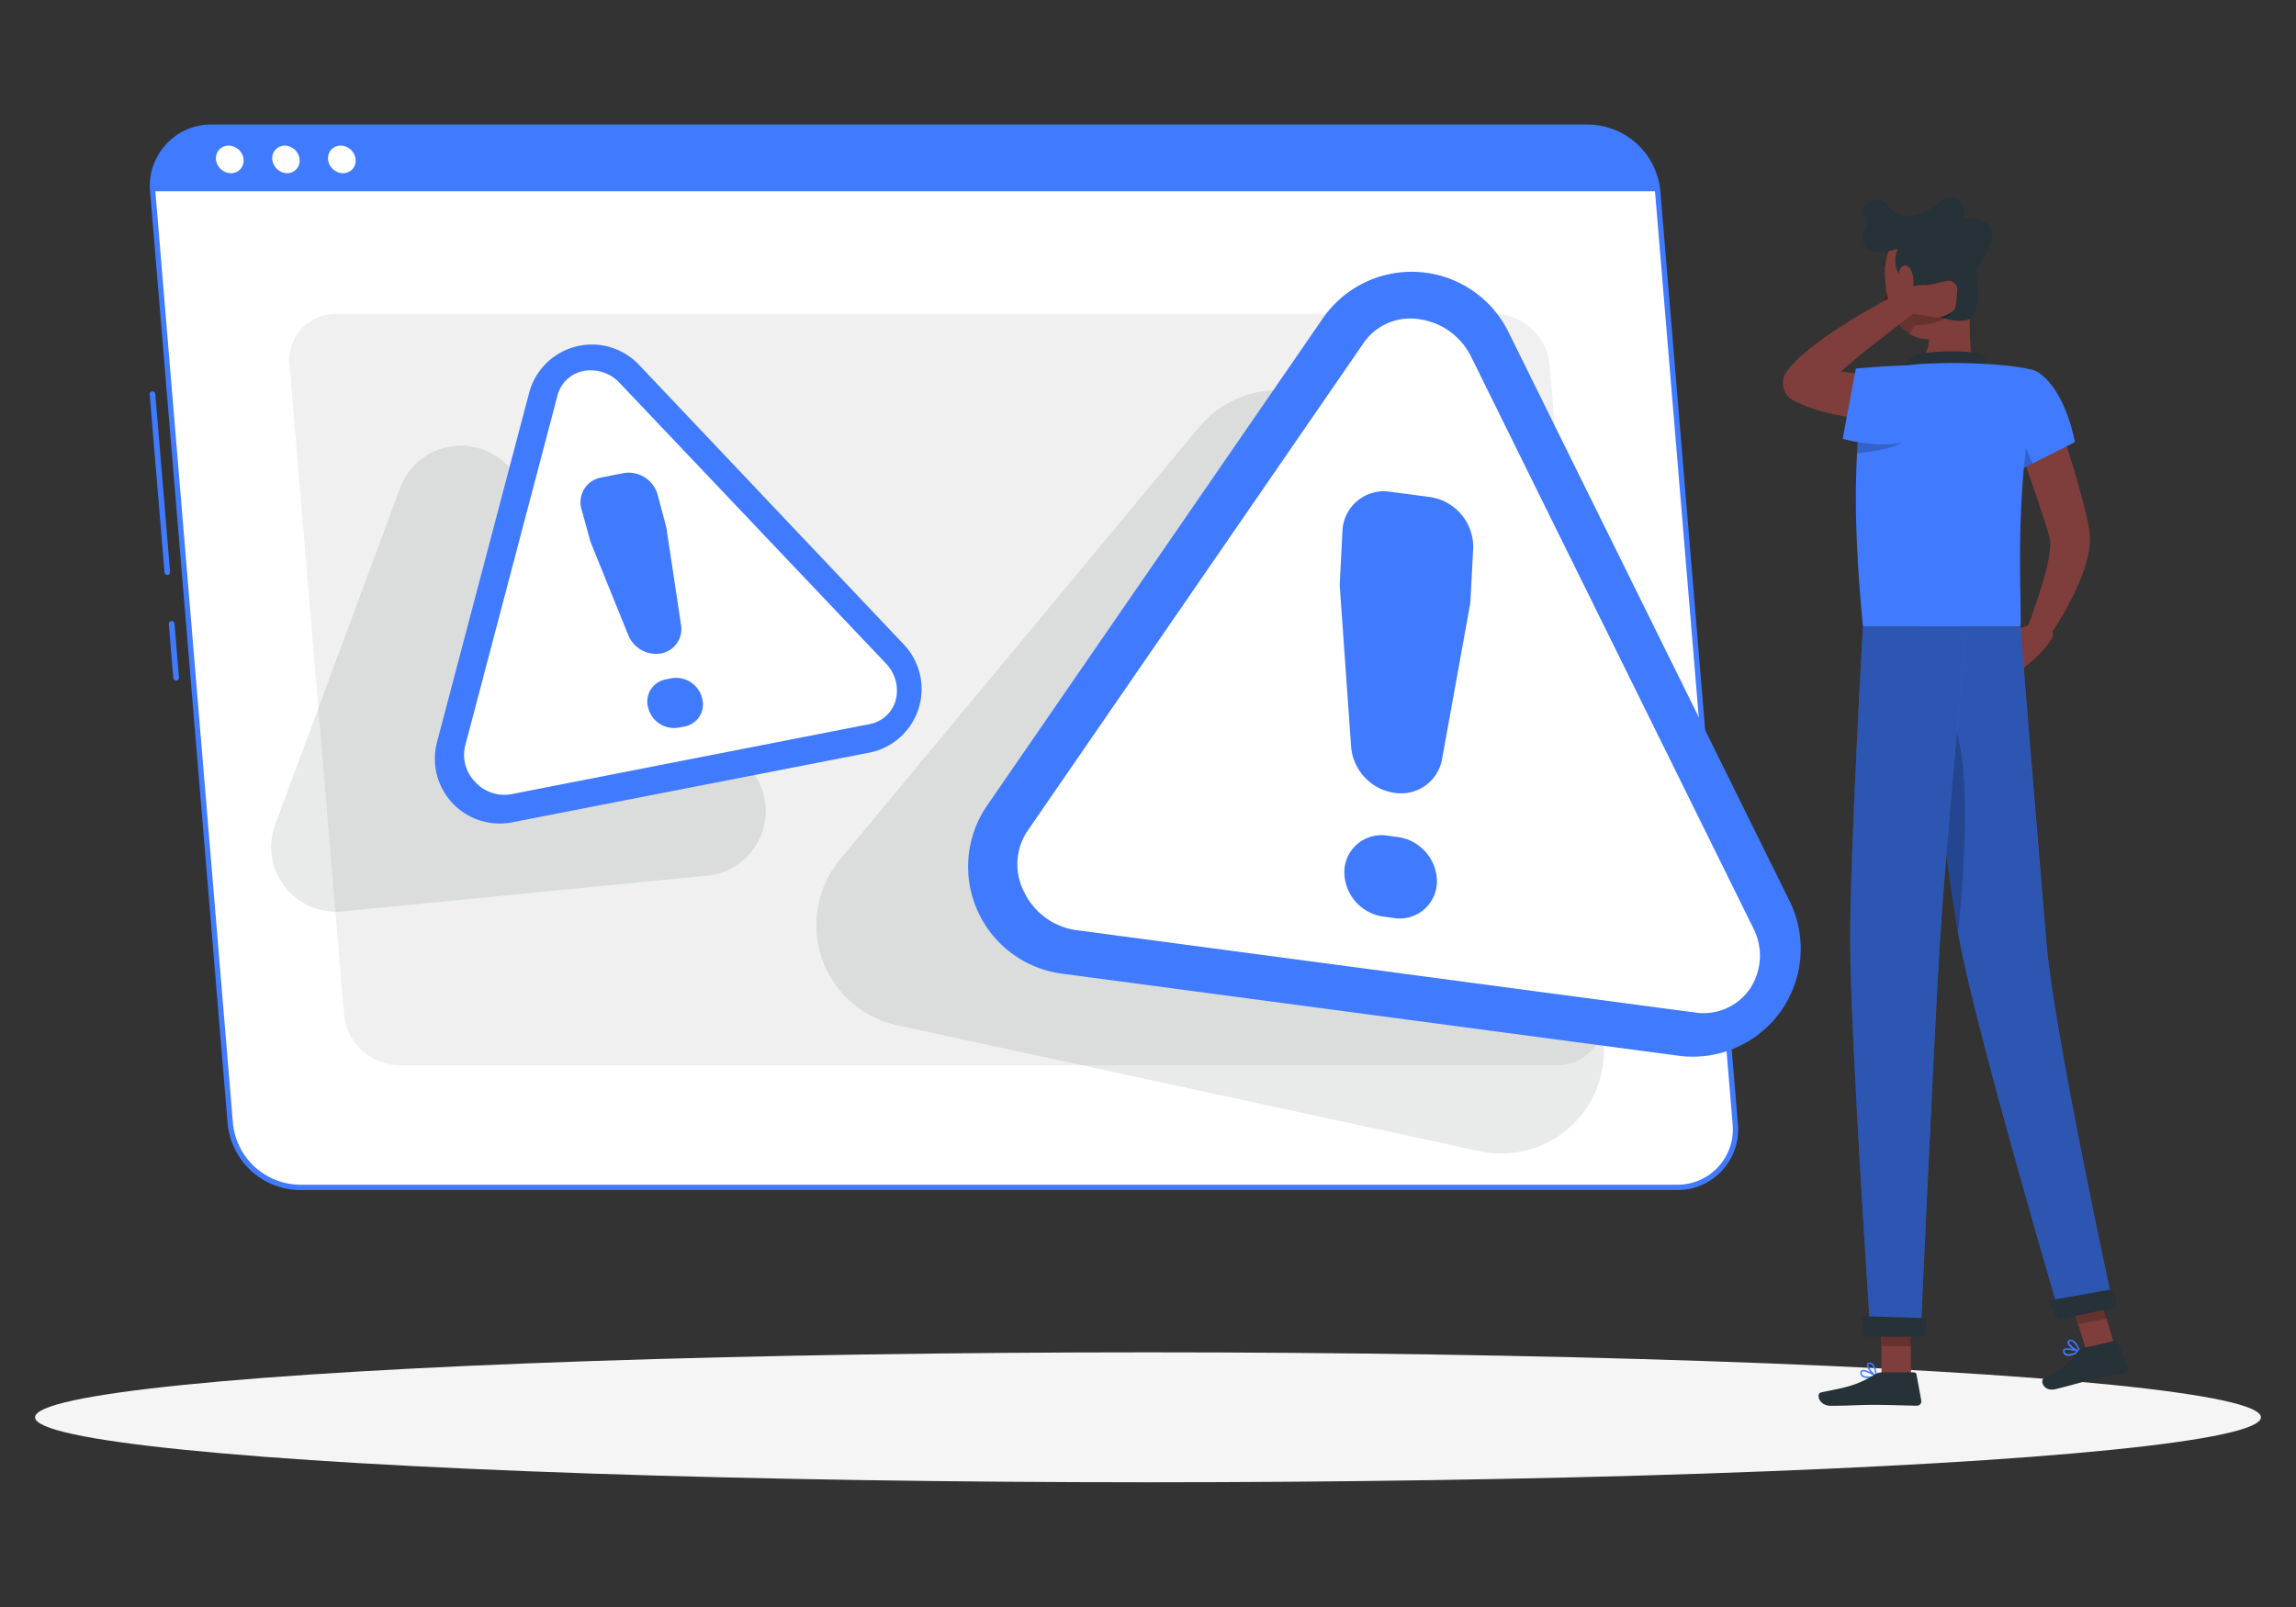 <svg xmlns="http://www.w3.org/2000/svg" width="400" height="280">
    <rect width="100%" height="100%" fill="#333333" stroke="none"/>
    <ellipse style="fill:#f5f5f5" ry="11.32" rx="193.89" cy="416.24" cx="250" transform="translate(-50 -169.292)"/>
    <path d="M77.27 221.53a.43.43 0 0 1-.43-.39l-2.22-26.7A.42.42 0 0 1 75 194a.43.43 0 0 1 .46.39l2.22 26.7a.43.43 0 0 1-.39.46zM78.59 237.39a.43.43 0 0 1-.43-.39l-.67-8.08a.42.42 0 0 1 .39-.46.42.42 0 0 1 .46.39l.67 8.08a.43.43 0 0 1-.39.46z"
          style="fill:#407bff" transform="matrix(1.162 0 0 1.162 -60.63 -157.249)"/>
    <path d="M303.56 313.37H97.08a10.63 10.63 0 0 1-10.37-9.58L75.08 164a8.7 8.7 0 0 1 8.78-9.58h206.47a10.64 10.64 0 0 1 10.38 9.58l11.63 139.77a8.71 8.71 0 0 1-8.78 9.6z"
          style="fill:#fff" transform="matrix(1.162 0 0 1.162 -60.63 -157.249)"/>
    <path d="M303.56 313.77H97.08a11 11 0 0 1-10.77-9.94L74.68 164.05a9.2 9.2 0 0 1 2.37-7.05 9.1 9.1 0 0 1 6.81-3h206.47a11 11 0 0 1 10.78 10l11.62 139.77a9.09 9.09 0 0 1-9.17 10zM83.86 154.84a8.3 8.3 0 0 0-8.39 9.16L87.1 303.76a10.22 10.22 0 0 0 10 9.21h206.46a8.3 8.3 0 0 0 8.38-9.14l-11.63-139.78a10.21 10.21 0 0 0-10-9.21z"
          style="fill:#407bff" transform="matrix(1.162 0 0 1.162 -60.63 -157.249)"/>
    <path d="M290.33 154.44H83.86a8.7 8.7 0 0 0-8.78 9.56h225.63a10.64 10.64 0 0 0-10.38-9.56z" style="fill:#407bff" transform="matrix(1.162 0 0 1.162 -60.63 -157.249)"/>
    <path d="M88.69 159.23a1.87 1.87 0 0 1-1.89 2.07 2.3 2.3 0 0 1-2.24-2.07 1.88 1.88 0 0 1 1.89-2.07 2.28 2.28 0 0 1 2.24 2.07zM97.09 159.23a1.87 1.87 0 0 1-1.89 2.07 2.3 2.3 0 0 1-2.2-2.07 1.88 1.88 0 0 1 1.89-2.07 2.28 2.28 0 0 1 2.2 2.07zM105.49 159.23a1.87 1.87 0 0 1-1.89 2.07 2.3 2.3 0 0 1-2.24-2.07 1.88 1.88 0 0 1 1.89-2.07 2.28 2.28 0 0 1 2.24 2.07z"
          style="fill:#fff" transform="matrix(1.162 0 0 1.162 -60.63 -157.249)"/>
    <path d="M285.64 295.05H112a8.45 8.45 0 0 1-8.25-7.61L95.59 190a6.92 6.92 0 0 1 7-7.61h173.67a8.45 8.45 0 0 1 8.25 7.61l8.11 97.49a6.92 6.92 0 0 1-6.98 7.56z"
          style="fill:#f0f0f0" transform="matrix(1.162 0 0 1.162 -60.63 -157.249)"/>
    <path d="m231.92 199.41-53.8 64.78a15.39 15.39 0 0 0 8.58 24.88l87.3 18.87a15.39 15.39 0 0 0 17.55-20.76l-33.47-83.66a15.39 15.39 0 0 0-26.16-4.11zM112.16 208.49 93.42 259a9.72 9.72 0 0 0 10.06 13l54.73-5.37a9.72 9.72 0 0 0 6.65-15.74l-36-45.1a9.72 9.72 0 0 0-16.7 2.7z"
          style="opacity:.1;fill:#263238" transform="matrix(1.162 0 0 1.162 -60.63 -157.249)"/>
    <path d="m250.48 183.1-50.3 73a16.18 16.18 0 0 0 11.2 25.22l92.46 12.31a16.18 16.18 0 0 0 16.64-23.21l-42.16-85.34a16.18 16.18 0 0 0-27.84-1.98z" style="fill:#407bff"
          transform="matrix(1.162 0 0 1.162 -60.63 -157.249)"/>
    <path d="M213.57 274.8a10.22 10.22 0 0 1-7.82-5.67 9 9 0 0 1 .47-9.2l50.43-73.22a8.48 8.48 0 0 1 8.29-3.52 10.2 10.2 0 0 1 7.82 5.67L315 274.41a9 9 0 0 1-.47 9.2 8.47 8.47 0 0 1-8.29 3.53z"
          style="fill:#fff" transform="matrix(1.162 0 0 1.162 -60.63 -157.249)"/>
    <path d="m260.65 209.07 5.89.78a7.57 7.57 0 0 1 6.51 7.7l-.4 7.68a5.7 5.7 0 0 1-.09.83l-4.19 23.15a6.23 6.23 0 0 1-7.11 5 7.61 7.61 0 0 1-6.51-6.87l-1.69-23.92a5.77 5.77 0 0 1 0-.83l.39-7.69a6.21 6.21 0 0 1 7.2-5.83zm-.47 51.56 1.6.21a6.78 6.78 0 0 1 5.83 6.89 5.57 5.57 0 0 1-6.45 5.25l-1.6-.22a6.77 6.77 0 0 1-5.83-6.88 5.56 5.56 0 0 1 6.45-5.25zM131.5 194.26l-13.81 52.37a9.72 9.72 0 0 0 11.27 12l53.57-10.45a9.72 9.72 0 0 0 5.19-16.18L148 190.05a9.73 9.73 0 0 0-16.5 4.21z"
          style="fill:#407bff" transform="matrix(1.162 0 0 1.162 -60.63 -157.249)"/>
    <path d="M128.85 254.41a5.93 5.93 0 0 1-5.42-1.82 5.81 5.81 0 0 1-1.5-5.48l13.84-52.51a5 5 0 0 1 3.92-3.65 5.94 5.94 0 0 1 5.42 1.83l39.86 42a5.82 5.82 0 0 1 1.51 5.48 5 5 0 0 1-3.92 3.64z"
          style="fill:#fff" transform="matrix(1.162 0 0 1.162 -60.63 -157.249)"/>
    <path d="m142.29 206.93 3.41-.67a4.52 4.52 0 0 1 5.08 3.27l1.22 4.57a4.64 4.64 0 0 1 .11.51l2.17 14.39a3.73 3.73 0 0 1-3 4.31 4.5 4.5 0 0 1-4.92-2.78l-5.54-13.68a4 4 0 0 1-.17-.49l-1.26-4.58a3.76 3.76 0 0 1 2.9-4.85zm9.65 30.28.93-.18a4 4 0 0 1 4.55 2.92 3.36 3.36 0 0 1-2.56 4.3l-.93.18a4 4 0 0 1-4.55-2.91 3.37 3.37 0 0 1 2.56-4.31z"
          style="fill:#407bff" transform="matrix(1.162 0 0 1.162 -60.63 -157.249)"/>
    <g>
        <path d="m388.36 206-7.76 2.52 6.24 7.38a23.64 23.64 0 0 0 4.55-5.31 2.47 2.47 0 0 0-.88-3.35zM381.68 220.27l5.17-4.33-6.25-7.38-3.57 6.06z" style="fill:#7f3e3b"
              transform="matrix(.65 0 0 .65 103.043 -25.602)"/>
        <path d="M390.87 145.68c1.89 5.2 3.63 10.4 5.28 15.67 1.65 5.27 3.17 10.56 4.5 16.1l.47 2.13.22 1.11.11.56v.35l.06.42a17.53 17.53 0 0 1-.28 5.7 41.89 41.89 0 0 1-2.88 8.72 82.09 82.09 0 0 1-8.56 14.8l-5.19-2.87c1.84-5 3.66-10.11 5-15.06a42.22 42.22 0 0 0 1.38-7.09 8.38 8.38 0 0 0-.12-2.48l-.43-1.56-.56-1.85c-1.57-5-3.36-10.15-5.13-15.27-1.77-5.12-3.54-10.29-5.24-15.42z"
              style="fill:#7f3e3b" transform="matrix(.65 0 0 .65 103.043 -25.602)"/>
        <path d="M347.68 114.74c.13.63-.09 1.21-.49 1.32-.4.11-.84-.33-1-1-.16-.67.08-1.21.49-1.31.41-.1.87.37 1 .99z" style="fill:#263238"
              transform="matrix(.65 0 0 .65 103.043 -25.602)"/>
        <path d="M347.65 115.94a24.21 24.21 0 0 1-1.82 6.07 3.58 3.58 0 0 0 3.06-.18z" style="fill:#630f0f" transform="matrix(.65 0 0 .65 103.043 -25.602)"/>
        <path d="M346 111a.38.38 0 0 1-.31-.16.37.37 0 0 1 .09-.52 3.7 3.7 0 0 1 3.39-.26.37.37 0 0 1 .2.49.38.38 0 0 1-.49.21 2.9 2.9 0 0 0-2.67.17.33.33 0 0 1-.21.07Z"
              style="fill:#263238" transform="matrix(.65 0 0 .65 103.043 -25.602)"/>
        <path d="M369.11 116.72c.7 7.26-.33 14.29 1.29 20.6 0 0-1.8 5.86-12.53 5.86-11.8 0-5.41-5.86-5.41-5.86 6.5-1.53 6.51-6.31 5.57-10.8z" style="fill:#7f3e3b"
              transform="matrix(.65 0 0 .65 103.043 -25.602)"/>
        <path d="M372.69 139.33c.92-1.85 1.53-4.48-.37-5.14-2.09-.73-13.26-1-17.31.4a4.28 4.28 0 0 0-3.07 5.13z" style="fill:#263238"
              transform="matrix(.65 0 0 .65 103.043 -25.602)"/>
        <path d="M396.8 402.69a9.77 9.77 0 0 0 2.12-.82.21.21 0 0 0 .12-.19.19.19 0 0 0-.14-.18c-.35-.12-3.45-1.15-4.27-.45a.66.66 0 0 0-.21.64 1.23 1.23 0 0 0 .66 1 2.63 2.63 0 0 0 1.72 0zm1.48-1c-1.36.62-2.46.83-3 .55a.79.79 0 0 1-.44-.66.24.24 0 0 1 .07-.26c.41-.32 2.09.03 3.37.41z"
              style="fill:#407bff" transform="matrix(.65 0 0 .65 103.043 -25.602)"/>
        <path d="M398.88 401.89a.21.21 0 0 0 .15-.26c0-.1-.81-2.48-2-3a1.12 1.12 0 0 0-.91-.06.66.66 0 0 0-.51.67c0 1 2.16 2.42 3.14 2.69zm-2.5-3a.74.74 0 0 1 .5.06 4.93 4.93 0 0 1 1.61 2.4c-1-.45-2.42-1.59-2.44-2.17 0-.05 0-.17.24-.27zM342.18 408.8a10.44 10.44 0 0 0 2.25-.31.23.23 0 0 0 .16-.17.23.23 0 0 0-.1-.21c-.31-.19-3.09-1.9-4.05-1.41a.64.64 0 0 0-.35.58 1.26 1.26 0 0 0 .42 1.08 2.7 2.7 0 0 0 1.67.44zm1.66-.6c-1.46.29-2.59.24-3.06-.16a.82.82 0 0 1-.28-.74c0-.16.07-.21.13-.24.49-.25 2.08.48 3.21 1.14z"
              style="fill:#407bff" transform="matrix(.65 0 0 .65 103.043 -25.602)"/>
        <path d="M344.38 408.49a.27.27 0 0 0 .12 0 .22.22 0 0 0 .09-.19c0-.1-.22-2.59-1.22-3.41a1.08 1.08 0 0 0-.87-.26.66.66 0 0 0-.65.53c-.18 1 1.54 2.85 2.44 3.34zm-1.74-3.49a.7.7 0 0 1 .47.17 4.89 4.89 0 0 1 1 2.71c-.89-.68-2-2.1-1.88-2.67 0 0 0-.18.3-.21h.09z"
              style="fill:#407bff" transform="matrix(.65 0 0 .65 103.043 -25.602)"/>
        <path style="fill:#7f3e3b" d="m345.77 408.18-.08-18.28h7.9l.08 18.28zM401.06 402.81l-5.45-17.99 7.6-1.39 5.45 17.99z"
              transform="matrix(.65 0 0 .65 103.043 -25.602)"/>
        <path d="m399.62 400.79 8.63-2a.66.66 0 0 1 .76.37l2.86 6.53a1.21 1.21 0 0 1-.85 1.65c-3 .66-4.52.82-8.32 1.72-2.33.55-7.09 1.94-10.32 2.7-3.23.76-4.27-2.36-3-3 5.66-2.71 7.54-5 9.09-7.2a2 2 0 0 1 1.15-.77zM345.86 407.26h8.62a.66.66 0 0 1 .65.54l1.29 7a1.19 1.19 0 0 1-1.19 1.4c-3.11-.05-7.59-.23-11.5-.23-4.57 0-6.2.25-11.56.25-3.24 0-4-3.28-2.64-3.57 6.22-1.36 8.94-1.5 14.41-4.79a3.73 3.73 0 0 1 1.92-.6z"
              style="fill:#263238" transform="matrix(.65 0 0 .65 103.043 -25.602)"/>
        <path d="M388 139.36c7.37 5.19 9.59 18.55 9.59 18.55l-16.7 8.46a79.67 79.67 0 0 1-6.1-16.57c-1.79-7.9 7.97-14.12 13.21-10.44Z" style="fill:#407bff"
              transform="matrix(.65 0 0 .65 103.043 -25.602)"/>
        <path d="m379.65 147.88 6.58 15.76-5.34 2.73a88.92 88.92 0 0 1-4.32-10.32z" style="opacity:.2" transform="matrix(.65 0 0 .65 103.043 -25.602)"/>
        <path d="M338.89 174c.06 8.81.59 19.77 1.9 33.37H383c.51-6.2-2.08-35.43 4.21-64.7a3.87 3.87 0 0 0-3.19-4.64 96.6 96.6 0 0 0-10-1.07 155.68 155.68 0 0 0-17.95 0 70.18 70.18 0 0 0-7.19 1 9.58 9.58 0 0 0-7.38 7.04 83.7 83.7 0 0 0-2.31 16.45c-.19 3.6-.33 7.77-.3 12.55z"
              style="fill:#407bff" transform="matrix(.65 0 0 .65 103.043 -25.602)"/>
        <path d="M352.21 157.46c-2.79 2-8.13 3-13 3.41.08-1.29.18-2.51.29-3.66 1.31-.69 2.57-1.32 3.76-1.9z" style="opacity:.2"
              transform="matrix(.65 0 0 .65 103.043 -25.602)"/>
        <g style="opacity:.2">
            <path d="M327.873 234.551h5.13l-.026-6.607h-5.137zM360.302 224.647l1.834 6.029 4.942-.91-1.834-6.029z"/>
        </g>
        <path d="M368 108.22c1.15 7.77 2.22 12.25-.78 17.15a10.18 10.18 0 0 1-18-1c-3.09-6.46-4.46-18.09 2.31-23a10.3 10.3 0 0 1 16.47 6.85z" style="fill:#7f3e3b"
              transform="matrix(.65 0 0 .65 103.043 -25.602)"/>
        <path d="M351.84 113.9c-2.93-1.29-2.65-5.9-1.76-7.84-3.39 1.16-8.29 1.83-9.17-1.62-.88-3.45 2.11-4.55.28-7.5-1.83-2.95 4-6.16 6.72-2 2.72 4.16 9.44 2.3 13.78-1.67 3.16-2.89 7.78.84 5.95 4.61 0 0 9.5-.61 7.61 5.84-1.89 6.45-4.56 6.67-3.95 11.26.42 3.1.78 9.4-2.94 10.29-4.5 1.03-15.72-2.96-16.52-11.37z"
              style="fill:#263238" transform="matrix(.65 0 0 .65 103.043 -25.602)"/>
        <path d="M351.78 122.31c-.86.62-1.75 1.28-2.66 2l.05.11a10.51 10.51 0 0 0 4.09 4.51c.57-.55.89-2.4 1.95-2.37 3.17.09 9.3-1.24 10.32-4.82z" style="opacity:.2"
              transform="matrix(.65 0 0 .65 103.043 -25.602)"/>
        <path d="M354.25 113.79a9.45 9.45 0 0 1-.76 5.07c-.9 1.83-2.32.66-2.87-1.59-.5-2-.63-5.41.67-6.41s2.71.65 2.96 2.93z" style="fill:#7f3e3b"
              transform="matrix(.65 0 0 .65 103.043 -25.602)"/>
        <path d="M355.77 207.4s6.63 60.32 10.67 82.92c4.43 24.75 27.37 102.43 27.37 102.43l14.14-3s-15.79-72.68-17.95-97.18c-2.31-26.6-7-85.17-7-85.17z" style="fill:#407bff"
              transform="matrix(.65 0 0 .65 103.043 -25.602)"/>
        <path d="M355.77 207.4s6.63 60.32 10.67 82.92c4.43 24.75 27.37 102.43 27.37 102.43l14.14-3s-15.79-72.68-17.95-97.18c-2.2-25.28-2.2-25.23-7-85.17z" style="opacity:.3"
              transform="matrix(.65 0 0 .65 103.043 -25.602)"/>
        <path d="M390.65 388c-.06 0 2.4 5.16 2.4 5.16l15.95-3.41-1.13-4.82z" style="fill:#263238" transform="matrix(.65 0 0 .65 103.043 -25.602)"/>
        <path d="M360.6 228.9c10.28 2 7.69 40.65 5.68 60.52-2.44-14-5.77-41.07-8-60.24a3.49 3.49 0 0 1 2.32-.28z" style="opacity:.2"
              transform="matrix(.65 0 0 .65 103.043 -25.602)"/>
        <path d="M340.79 207.4s-3.36 59-3.43 83.09c-.08 25 5.5 107 5.5 107h13.38s3.6-80.51 5.14-105.1c1.68-26.81 7.17-85 7.17-85z" style="fill:#407bff"
              transform="matrix(.65 0 0 .65 103.043 -25.602)"/>
        <path d="M340.79 207.4s-3.36 59-3.43 83.09c-.08 25 5.5 107 5.5 107h13.38s3.6-80.51 5.14-105.1c1.68-26.81 7.17-85 7.17-85z" style="opacity:.3"
              transform="matrix(.65 0 0 .65 103.043 -25.602)"/>
        <path d="M340.5 392.18c-.06 0 .54 5.55.54 5.55h16.26l.63-5z" style="fill:#263238" transform="matrix(.65 0 0 .65 103.043 -25.602)"/>
        <path d="M357.52 151.74c-1.6.15-2.95.24-4.42.28-1.47.04-2.87.07-4.3.06-2.88 0-5.76-.18-8.66-.5a66 66 0 0 1-8.74-1.5 42.55 42.55 0 0 1-8.82-3.13l-.33-.17a5.21 5.21 0 0 1-2.38-7 5.45 5.45 0 0 1 .49-.81 28.16 28.16 0 0 1 4.05-4.33c1.35-1.2 2.7-2.27 4.06-3.29 2.72-2.05 5.5-3.86 8.29-5.62 2.79-1.76 5.64-3.39 8.51-5 2.87-1.61 5.76-3.06 8.76-4.45a3 3 0 0 1 3.07 5.06c-2.51 1.93-5.1 3.84-7.61 5.8-2.51 1.96-5 3.89-7.49 5.87s-4.86 4-7.13 6c-1.13 1-2.22 2-3.19 3.09a20.48 20.48 0 0 0-2.36 2.88l-2.21-8a36.65 36.65 0 0 0 6.72 1.79 70.8 70.8 0 0 0 7.41.86c2.53.16 5.09.25 7.66.25h3.86c1.28 0 2.63-.1 3.75-.16h.13a6 6 0 0 1 .92 11.93z"
              style="fill:#7f3e3b" transform="matrix(.65 0 0 .65 103.043 -25.602)"/>
        <path d="m363.12 114.72-5 1.11s-6.69-.83-8.22 4.21l4 3.38 6.12 1a4.62 4.62 0 0 0 2.83-.46l1.56-.81a2.38 2.38 0 0 0 1.28-1.89l.37-4a2.38 2.38 0 0 0-2.94-2.54z"
              style="fill:#7f3e3b" transform="matrix(.65 0 0 .65 103.043 -25.602)"/>
        <path d="M353.36 157.58c-8.41 2.34-18-.58-18-.58l3.53-18.83s8.35-.74 13.57-.85c13.43-.32 16.06 16.06.9 20.26z" style="fill:#407bff"
              transform="matrix(.65 0 0 .65 103.043 -25.602)"/>
    </g>
</svg>
